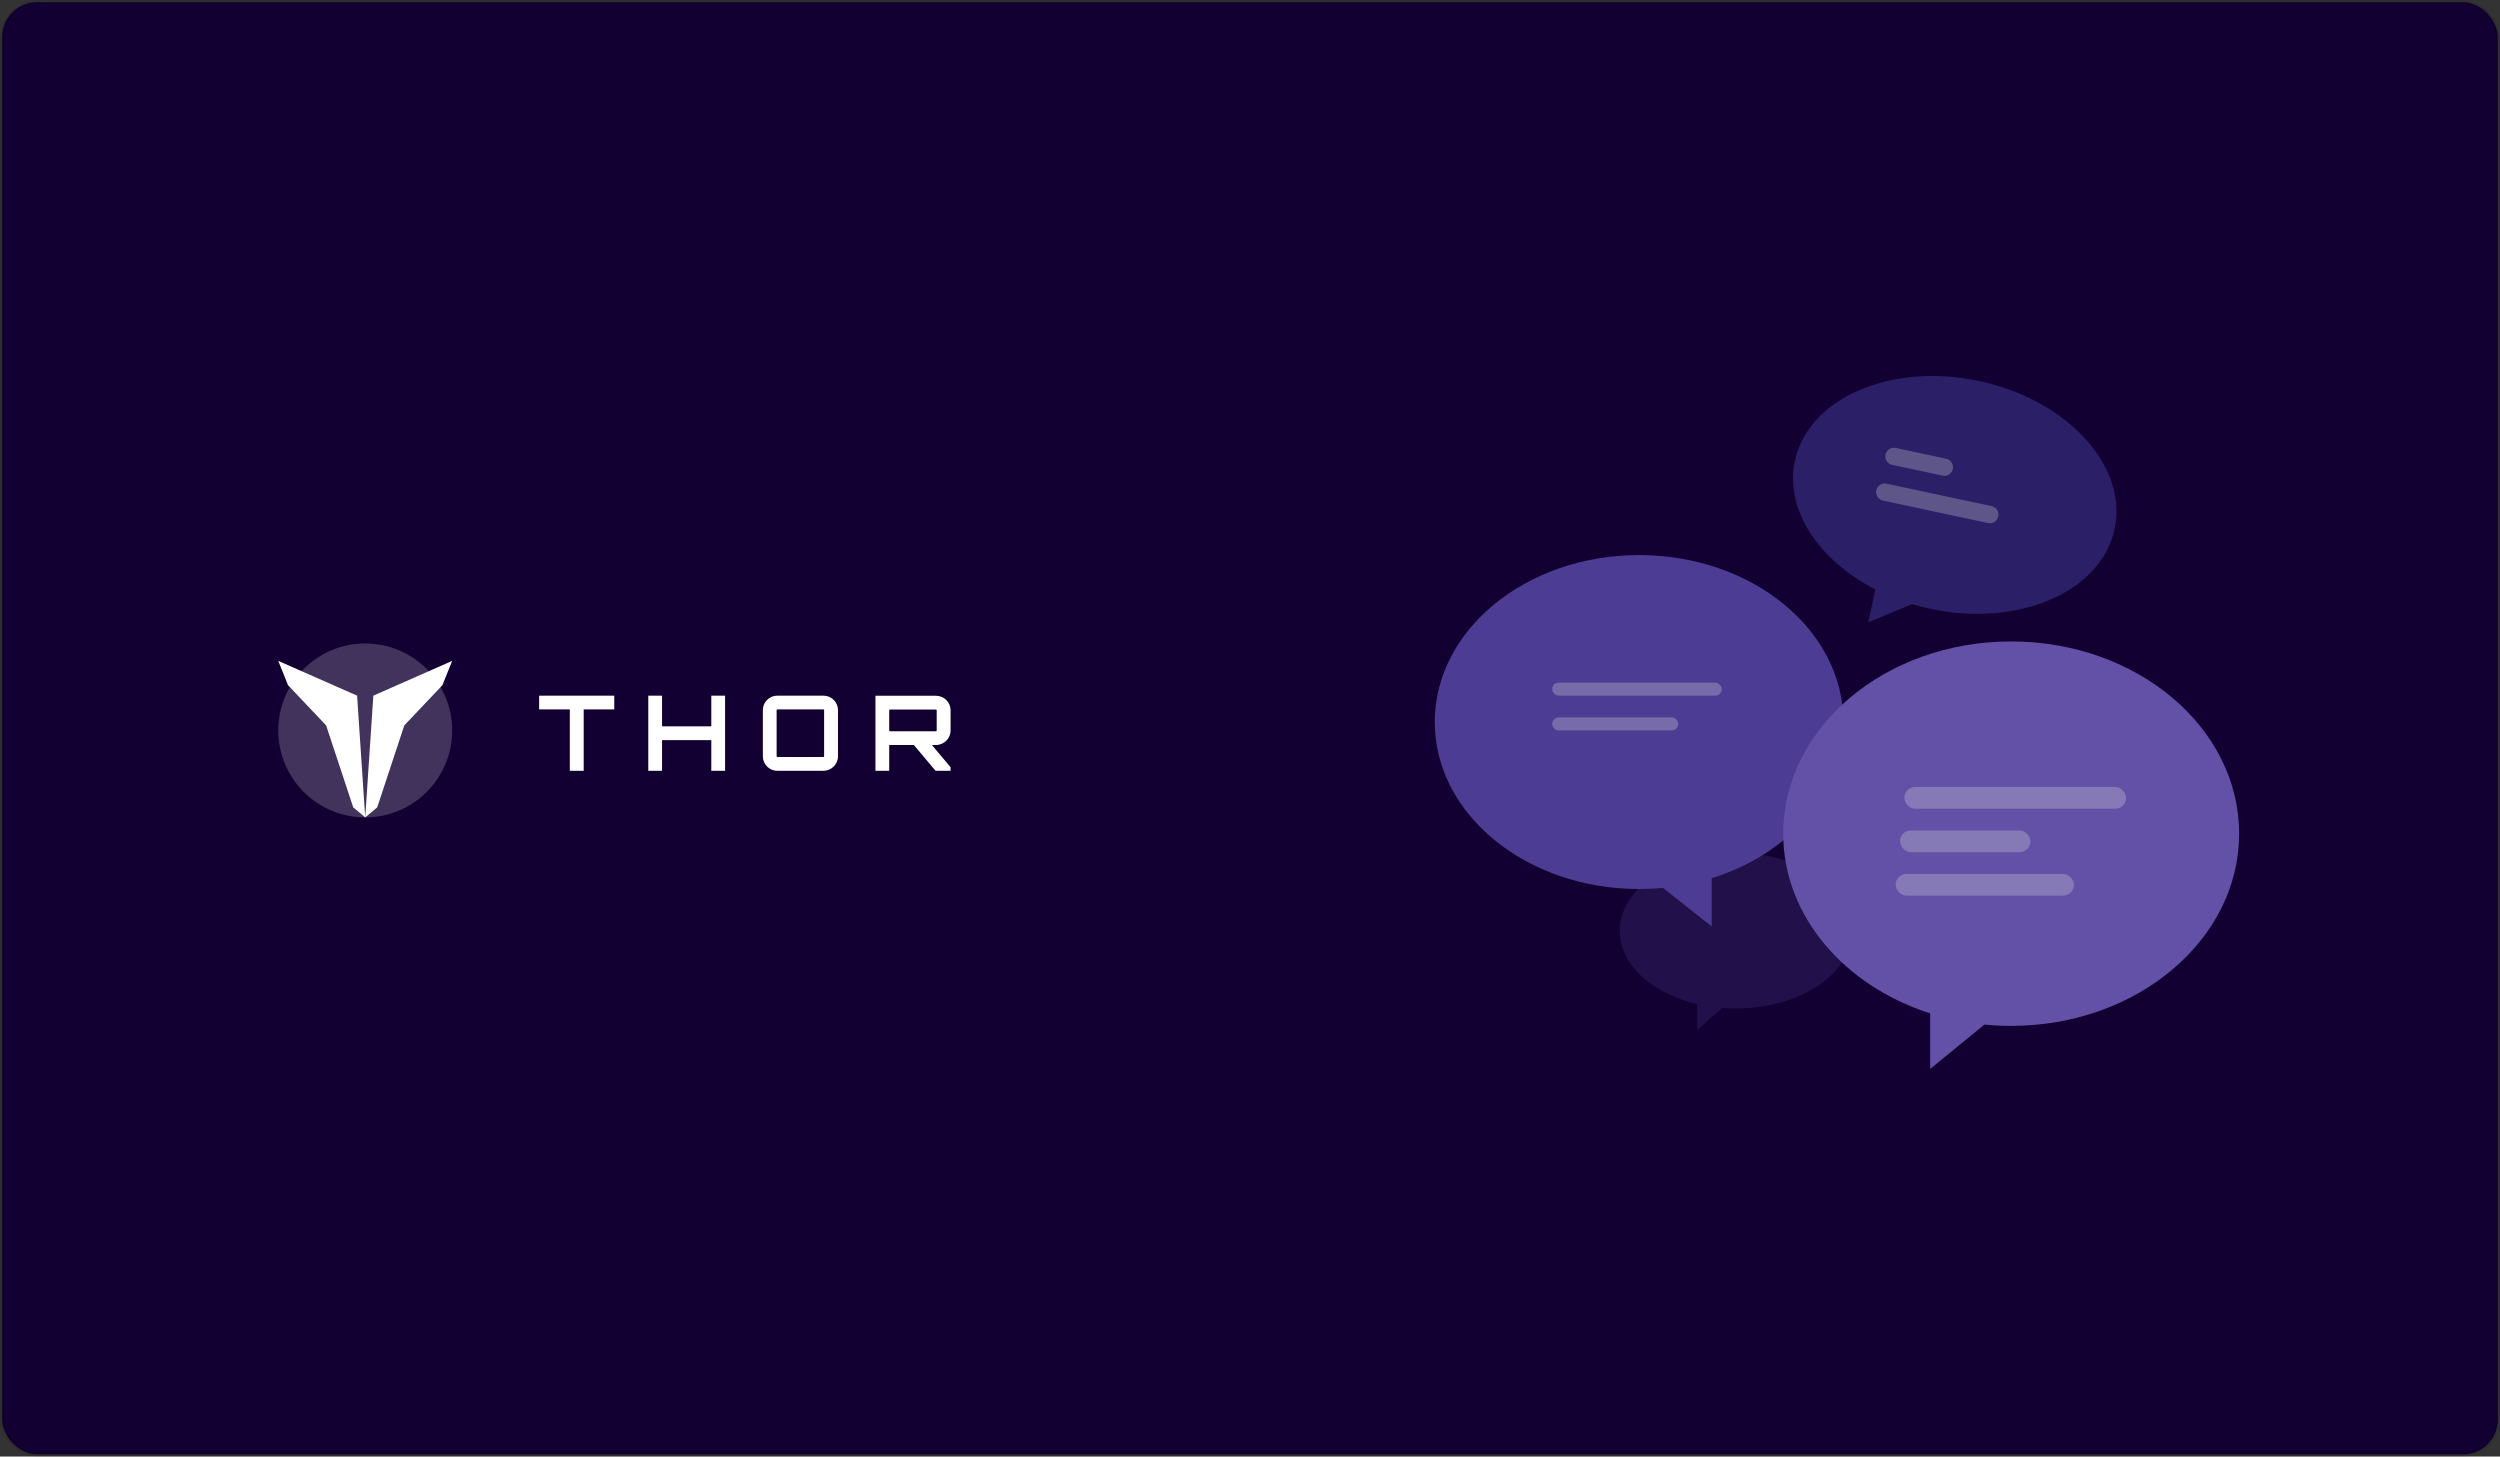 <?xml version="1.0" encoding="UTF-8"?>
<svg width="575px" height="335px" viewBox="0 0 575 335" version="1.1" xmlns="http://www.w3.org/2000/svg" xmlns:xlink="http://www.w3.org/1999/xlink">
    <rect x="0" y="0" width="575" height="335" fill="#333333" stroke="none"/>
    <title>thor_story</title>
    <g id="Screens" stroke="none" stroke-width="1" fill="none" fill-rule="evenodd">
        <g id="Customer-Experience" transform="translate(-130, -3014)">
            <g id="thor_story" transform="translate(130, 3014)">
                <g id="home/thor_thumb">
                    <rect id="Rectangle-Copy-12" stroke-opacity="0.08" stroke="#000000" fill="#120033" x="0.5" y="0.5" width="574" height="334" rx="8"></rect>
                    <g id="Group-32" transform="translate(330, 79)">
                        <g id="Group-30" opacity="0.7">
                            <path d="M69.251,117.197 C84.004,117.197 95.963,125.201 95.963,135.075 C95.963,142.859 88.53,149.481 78.155,151.935 L78.155,157.918 L72.367,152.832 C71.345,152.912 70.305,152.952 69.251,152.952 C54.499,152.952 42.54,144.948 42.54,135.075 C42.54,125.201 54.499,117.197 69.251,117.197 Z" id="Combined-Shape-Copy-3" fill="#8473D9" opacity="0.2" transform="translate(69.251, 137.558) scale(-1, 1) translate(-69.251, -137.558) "></path>
                            <g id="Group-2-Copy-2" transform="translate(118.869, 37.866) scale(-1, 1) rotate(-12) translate(-118.869, -37.866) translate(80.369, 7.866)" fill="#362C7D">
                                <path d="M38.419,0.087 C59.182,0.087 76.013,12.083 76.013,26.882 C76.013,38.327 65.945,48.096 51.777,51.935 L51.776,59.679 L42.829,53.494 C41.383,53.614 39.911,53.676 38.419,53.676 C17.657,53.676 0.826,41.68 0.826,26.882 C0.826,12.083 17.657,0.087 38.419,0.087 Z" id="Combined-Shape"></path>
                            </g>
                            <g id="Group-2" transform="translate(0, 48.667)" fill="#6756BE">
                                <path d="M46.992,0 C72.945,0 93.984,17.195 93.984,38.405 C93.984,54.811 81.399,68.813 63.688,74.316 L63.688,85.415 L52.504,76.55 C50.696,76.722 48.857,76.811 46.992,76.811 C21.039,76.811 0,59.616 0,38.405 C0,17.195 21.039,0 46.992,0 Z" id="Combined-Shape"></path>
                            </g>
                            <g id="Group-2-Copy" transform="translate(132.5, 118.031) scale(-1, 1) translate(-132.5, -118.031) translate(80, 68.531)" fill="#8473D9">
                                <path d="M52.433,0 C81.391,0 104.866,19.794 104.866,44.211 C104.866,63.096 90.824,79.215 71.063,85.55 L71.062,98.327 L58.585,88.121 C56.567,88.32 54.514,88.422 52.433,88.422 C23.475,88.422 0,68.628 0,44.211 C0,19.794 23.475,0 52.433,0 Z" id="Combined-Shape"></path>
                            </g>
                        </g>
                        <rect id="Rectangle" fill="#D8D8D8" opacity="0.3" x="108" y="102" width="51" height="5" rx="2.5"></rect>
                        <rect id="Rectangle-Copy-7" fill="#D8D8D8" opacity="0.3" x="27" y="78" width="39" height="3" rx="1.5"></rect>
                        <rect id="Rectangle-Copy-2" fill="#D8D8D8" opacity="0.3" x="107" y="112" width="30" height="5" rx="2.5"></rect>
                        <rect id="Rectangle-Copy-21" fill="#D8D8D8" opacity="0.3" x="106" y="122" width="41" height="5" rx="2.5"></rect>
                        <rect id="Rectangle-Copy-18" fill="#D8D8D8" opacity="0.3" x="27" y="86" width="29" height="3" rx="1.5"></rect>
                        <g id="Group-31" opacity="0.3" transform="translate(115.325, 32.87) rotate(-6) translate(-115.325, -32.87) translate(100.825, 21.87)" fill="#D8D8D8">
                            <path d="M1.978,12.907 L26.707,12.935 C27.805,12.936 28.694,13.826 28.695,14.923 C28.696,16.017 27.811,16.905 26.716,16.906 C26.715,16.906 26.713,16.906 26.712,16.906 L1.983,16.878 C0.885,16.877 -0.004,15.987 -0.005,14.89 C-0.007,13.796 0.879,12.908 1.973,12.907 C1.975,12.907 1.976,12.907 1.978,12.907 Z" id="Rectangle-Copy-19" transform="translate(14.345, 14.907) rotate(18) translate(-14.345, -14.907) "></path>
                            <path d="M5.263,2.973 L17.127,2.987 C18.224,2.988 19.113,3.878 19.114,4.975 C19.116,6.069 18.23,6.957 17.136,6.958 C17.134,6.958 17.133,6.958 17.131,6.958 L5.268,6.945 C4.17,6.944 3.281,6.054 3.28,4.957 C3.278,3.863 4.164,2.975 5.258,2.973 C5.26,2.973 5.262,2.973 5.263,2.973 Z" id="Rectangle-Copy-20" transform="translate(11.197, 4.966) rotate(18) translate(-11.197, -4.966) "></path>
                        </g>
                    </g>
                </g>
                <g id="Rain/full/dark-Copy-4" transform="translate(60, 144)">
                    <g id="Group-24">
                        <g id="Icons/thor">
                            <g id="Group">
                                <path d="M24,4 C35.046,4 44,12.954 44,24 C44,35.046 35.046,44 24,44 C12.954,44 4,35.046 4,24 C4,12.954 12.954,4 24,4 Z" id="circle" fill-opacity="0.2" fill="#FFFFFF"></path>
                                <rect id="size" x="0" y="0" width="47.973" height="47.96"></rect>
                                <path d="M44,8 L41.76,13.585 L32.991,22.844 L26.76,41.689 L24,44 L25.869,16 L44,8 Z M4,8 L22.131,16 L24,44 L21.24,41.689 L15.009,22.844 L6.24,13.585 L4,8 Z" id="wings" fill="#FFFFFF"></path>
                            </g>
                        </g>
                        <path d="M74.248,33.28 L74.248,19.168 L81.28,19.168 L81.28,16 L64,16 L64,19.168 L71.056,19.168 L71.056,33.28 L74.248,33.28 Z M92.272,33.28 L92.272,26.224 L103.6,26.224 L103.6,33.28 L106.768,33.28 L106.768,16 L103.6,16 L103.6,23.056 L92.272,23.056 L92.272,16 L89.104,16 L89.104,33.28 L92.272,33.28 Z M129.4,33.28 C131.224,33.28 132.736,31.792 132.736,29.944 L132.736,19.336 C132.736,17.488 131.224,16 129.4,16 L118.792,16 C116.944,16 115.456,17.488 115.456,19.336 L115.456,29.944 C115.456,31.792 116.944,33.28 118.792,33.28 L129.4,33.28 Z M129.4,30.112 L118.792,30.112 C118.696,30.112 118.624,30.04 118.624,29.944 L118.624,19.336 C118.624,19.24 118.696,19.168 118.792,19.168 L129.4,19.168 C129.472,19.168 129.544,19.24 129.544,19.336 L129.544,29.944 C129.544,30.04 129.472,30.112 129.4,30.112 Z M144.52,33.28 L144.52,27.352 L150.184,27.352 L155.176,33.28 L158.632,33.28 L158.632,32.464 L154.336,27.352 L155.272,27.352 C157.12,27.352 158.632,25.84 158.632,24.016 L158.632,19.36 C158.632,17.536 157.12,16.024 155.272,16.024 L141.352,16.024 L141.352,33.28 L144.52,33.28 Z M155.272,24.184 L144.688,24.184 C144.592,24.184 144.52,24.112 144.52,24.016 L144.52,19.36 C144.52,19.264 144.592,19.192 144.688,19.192 L155.272,19.192 C155.368,19.192 155.44,19.264 155.44,19.36 L155.44,24.016 C155.44,24.112 155.368,24.184 155.272,24.184 Z" id="THOR" fill="#FFFFFF"></path>
                    </g>
                </g>
            </g>
        </g>
    </g>
</svg>